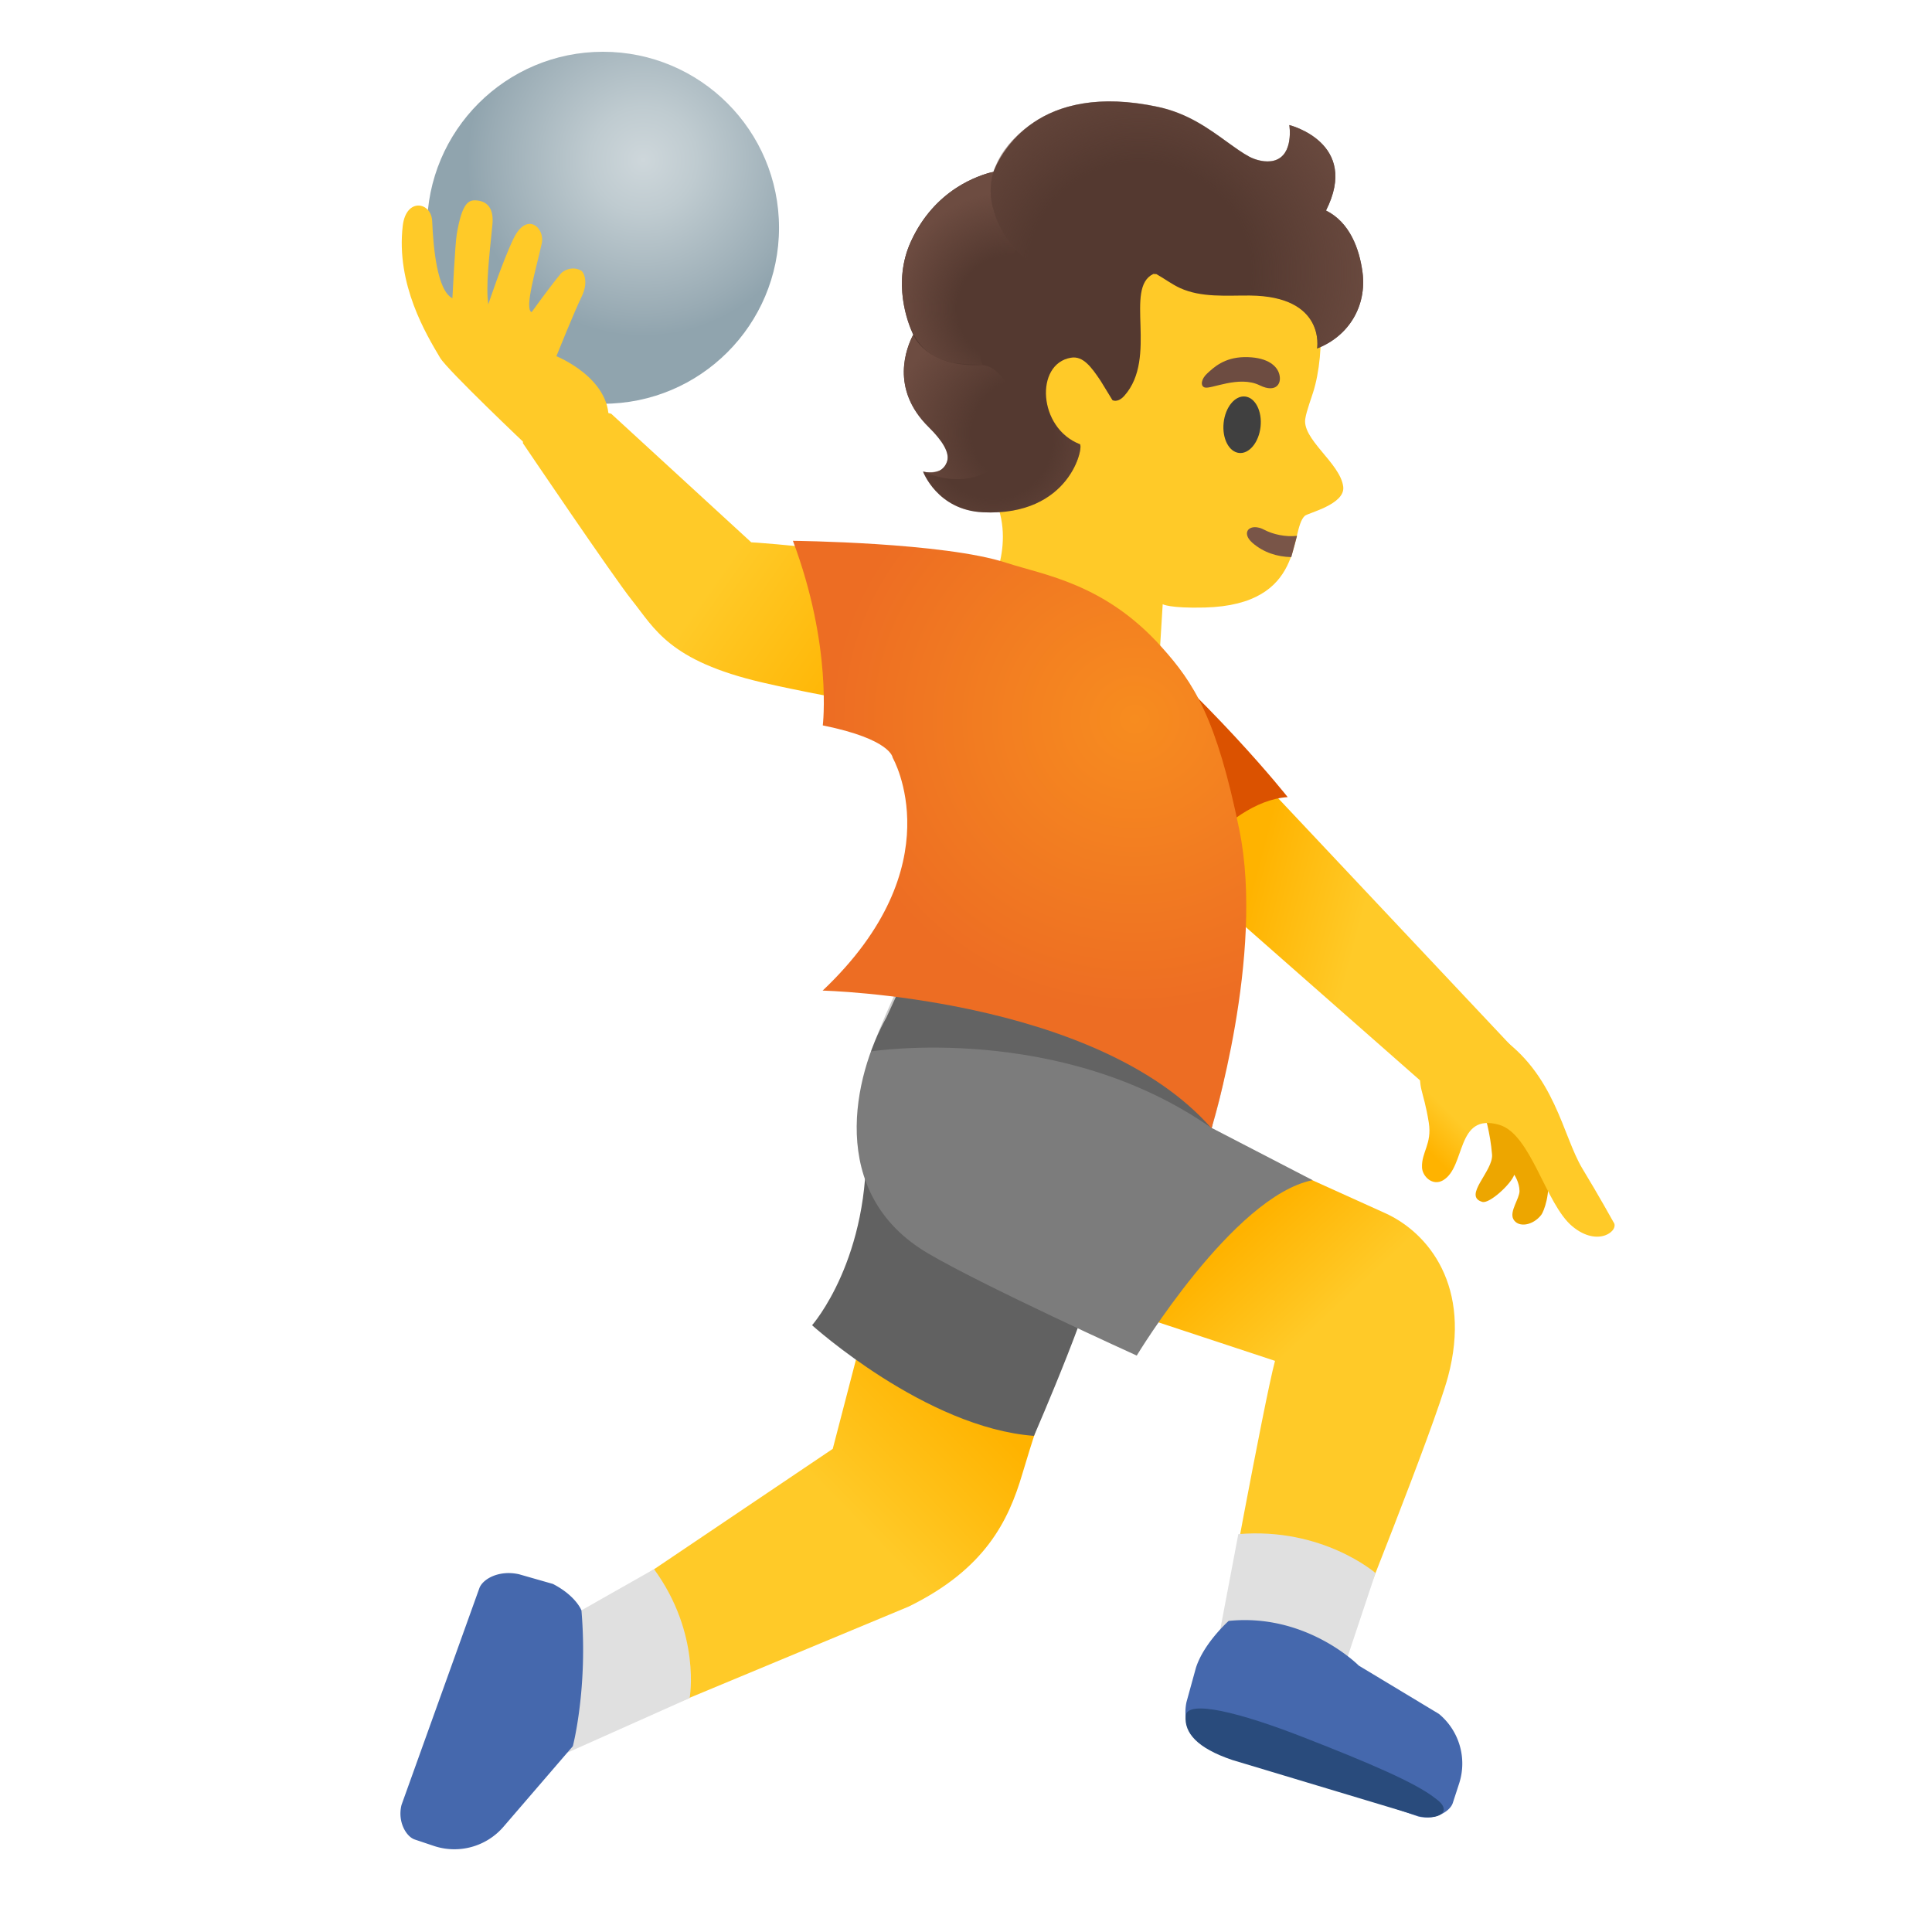 <svg width="128" height="128" xmlns="http://www.w3.org/2000/svg"><defs><radialGradient cx="38.529%" cy="30.798%" fx="38.529%" fy="30.798%" r="50.086%" id="e"><stop stop-color="#CED7DB" offset="0%"/><stop stop-color="#BFCBD0" offset="30.3%"/><stop stop-color="#99ABB4" offset="88%"/><stop stop-color="#90A4AE" offset="100%"/></radialGradient><radialGradient cx="27.633%" cy="30.376%" fx="27.633%" fy="30.376%" r="64.66%" gradientTransform="matrix(.943 .258 -.334 .728 .117 .012)" id="h"><stop stop-color="#F78C1F" offset="0%"/><stop stop-color="#ED6D23" offset="100%"/></radialGradient><radialGradient cx="-1.255%" cy="61.888%" fx="-1.255%" fy="61.888%" r="101.344%" gradientTransform="scale(1 .786) rotate(17.451 -.56 .703)" id="i"><stop stop-color="#6D4C41" stop-opacity="0" offset="45%"/><stop stop-color="#6D4C41" offset="100%"/></radialGradient><radialGradient cx="4.476%" cy="70.268%" fx="4.476%" fy="70.268%" r="102.159%" gradientTransform="matrix(.983 -.108 .183 .582 -.128 .299)" id="j"><stop stop-color="#6D4C41" stop-opacity="0" offset="45%"/><stop stop-color="#6D4C41" offset="100%"/></radialGradient><radialGradient cx="59.115%" cy="69.795%" fx="59.115%" fy="69.795%" r="97.224%" gradientTransform="scale(.663 1) rotate(-11.63 .741 -.777)" id="k"><stop stop-color="#6D4C41" stop-opacity="0" offset="45%"/><stop stop-color="#6D4C41" offset="100%"/></radialGradient><radialGradient cx="56.373%" cy="29.425%" fx="56.373%" fy="29.425%" r="120.754%" gradientTransform="scale(.68 1) rotate(11.449 .696 1.618)" id="l"><stop stop-color="#6D4C41" stop-opacity="0" offset="45%"/><stop stop-color="#6D4C41" offset="100%"/></radialGradient><linearGradient x1="83.028%" y1="85.709%" x2="26.375%" y2="29.307%" id="a"><stop stop-color="#FFCA28" offset="59.8%"/><stop stop-color="#FFB300" offset="100%"/></linearGradient><linearGradient x1="22.526%" y1="81.249%" x2="56.745%" y2="38.078%" id="b"><stop stop-color="#FFCA28" offset="59.8%"/><stop stop-color="#FFB300" offset="100%"/></linearGradient><linearGradient x1="-2.84%" y1="63.615%" x2="69.152%" y2="44.8%" id="c"><stop stop-color="#FFCA28" offset="59.8%"/><stop stop-color="#FFB300" offset="100%"/></linearGradient><linearGradient x1="35.718%" y1="39.997%" x2="70.698%" y2="77.147%" id="d"><stop stop-color="#FFCA28" offset="59.8%"/><stop stop-color="#FFB300" offset="100%"/></linearGradient><linearGradient x1="114.468%" y1="25.374%" x2="25.321%" y2="63.139%" id="f"><stop stop-color="#FFCA28" offset="59.8%"/><stop stop-color="#FFB300" offset="100%"/></linearGradient><linearGradient x1="72.097%" y1="15.912%" x2="-51.115%" y2="173.473%" id="g"><stop stop-color="#FFCA28" offset="59.8%"/><stop stop-color="#FFB300" offset="100%"/></linearGradient></defs><g transform="matrix(-1 0 0 1 106.972 3.43)" fill="none"><path d="m51.8 92.56-4.01-15.41-12.48 5.05s2.82 8.25 3.93 12.02c.92 3.12 2.47 6.31 7.53 8.79l22.24 9.26.6-7.71-17.81-12Z" fill="url(#a)"/><path d="M63.64 100.53c-3.13 4.29-2.36 8.54-2.36 8.54l8.51 3.8 1.06-8.25-7.21-4.09Z" fill="#E0E0E0"/><path d="M75.22 101.81c-.22-.64-1.33-1.24-2.64-.94l-2.24.64c-1.53.79-1.89 1.75-1.89 1.75-.44 5.15.57 9 .57 9l4.58 5.32a4.293 4.293 0 0 0 4.62 1.29l1.28-.43c.56-.19 1.15-1.18.87-2.29l-5.15-14.34Z" fill="#4568AD"/><path d="M34.25 79.86c-.24 1.62 4.22 11.84 4.22 11.84 7.18-.54 14.7-7.33 14.7-7.33s-3.92-4.44-3.56-12.59l-15.36 8.08Z" fill="#616161"/><path d="m17.58 105.17 8.51-.07s-2.84-15.54-3.59-18.37l19.8-6.54-4.35-13.53-22.74 10.28c-2.88 1.3-5.77 4.87-4.17 10.85.93 3.43 6.54 17.38 6.54 17.38Z" fill="url(#b)"/><path d="M24.93 98.21c-5.59-.47-9.09 2.58-9.09 2.58l3 9 7.75-2.82-1.66-8.76Z" fill="#E0E0E0"/><path d="M27.39 111.94c.64-.21 1.26-1.31.97-2.62l-.62-2.25c-.52-1.64-2.17-3.11-2.17-3.11-5.18-.53-8.62 2.96-8.62 2.96l-5.31 3.2a4.272 4.272 0 0 0-1.34 4.61l.42 1.29c.18.56 1.17 1.16 2.28.9l14.39-4.98Z" fill="#4568AD"/><path d="M20.64 111.66c-4.39 1.71-7.46 3.03-8.73 4.03-1.33.91-.17 1.54 1.13 1.18l12.3-3.7c2.33-.79 3.18-1.8 3.08-2.92-.1-1.11-3.66-.2-7.78 1.41Z" fill="#294B7C"/><path d="M20.01 74.76c5.26 1.05 11.65 11.62 11.65 11.62s10.21-4.63 13.86-6.79c6.72-3.97 4.87-11.79 2.72-15.62l-2.73-5.96-19.36 4.93-.26 4.18.8 4.18-6.68 3.46Z" fill="#7C7C7C"/><path d="M26.7 71.31c10.04-7.05 22.57-5.08 22.57-5.08-1.54-4.2-4.48-9.59-4.48-9.59s-18.82 4.97-19.18 7.55c-.37 2.58 1.09 7.12 1.09 7.12Z" fill="#000" opacity=".2"/><path d="m31.94 51.39-4.77-7.12L6.59 66.14s0 1.54 1.78 2.59c1.78 1.05 3.54.28 3.54.28l20.03-17.62Z" fill="url(#c)"/><path d="M6.5 68.57s-1.54 2.53-2.06 5.75c-.21 1.33.25 2.52.42 2.74.55.71 1.53.87 1.85.28.27-.51-.41-1.36-.41-1.86.01-.6.35-1.08.35-1.08.21.62 1.64 1.93 2.11 1.8 1.33-.38-.73-2.04-.64-3.14.24-2.86 1.33-4.73 1.33-4.73l-2.95.24Z" fill="#EDA600"/><path d="M12.84 67.02c.2 1.81-.16 1.64-.53 3.93-.22 1.41.49 1.95.45 2.96-.02.6-.7 1.26-1.39.86-1.53-.89-.84-4.5-3.72-3.68-2.11.6-3.07 5.24-4.84 6.72-1.73 1.45-3.17.26-2.73-.28 0 0 .94-1.7 2.05-3.53 1.33-2.2 1.8-6.28 5.62-8.84l5.09 1.86Z" fill="url(#d)"/><path d="M34.38 36.62C26.68 43 21.66 49.38 21.66 49.38c4.27.28 8.09 6.48 8.09 6.48s10.42-24.04 4.63-19.24Z" fill="#DB5200"/><path d="M42.82 12.42c-2.18-4.7-9.46-7.14-14.49-5.92-5.63 1.37-8.4 5.71-8.82 10.98-.15 1.91.05 3.79.47 5.1.05.16.45 1.3.5 1.66.32 1.39-2.3 2.99-2.5 4.57-.15 1.18 2.34 1.74 2.55 1.94 1.03.97-.1 5.89 6.62 6.07 2.34.06 2.79-.22 2.79-.22l.47 7.63 11.18-8.24s-2.07-3.28-.43-6.58c2.12-4.3 4.44-11 1.66-16.99Z" fill="#FFCA28"/><path d="M21.42 33.48c.93-.02 1.83-.3 2.57-.94.81-.7.17-1.37-.78-.87-.57.3-1.4.49-2.17.4l.38 1.41Z" fill="#795548"/><ellipse fill="#404040" transform="rotate(-6.102 24.68 24.71)" cx="24.68" cy="24.71" rx="1.23" ry="1.88"/><path d="M23.51 22.1c-1.12.55-1.53-.17-1.25-.87.21-.51.86-1.02 2.28-1 1.34.03 2.01.68 2.44 1.07.43.39.47.85.18.94-.41.14-2.27-.82-3.65-.14Z" fill="#6D4C41"/><circle fill="url(#e)" cx="67.02" cy="11.66" r="11.66"/><path d="M41.95 35.44c-5.57 2.65-.62 9.18-.62 9.18s10.75-1.8 15.12-2.83c6.21-1.44 7.15-3.58 8.66-5.46 1.21-1.51 7.22-10.4 7.22-10.4l-.34-3.15-5.51 1.2-9.28 8.52c0-.01-10.38.63-15.25 2.94Z" fill="url(#f)"/><path d="M66.65 24.44c-.14-2.83 3.46-4.27 3.46-4.27s-1.21-3.01-1.68-3.96c-.46-.95-.14-1.61.04-1.71.58-.33 1.17-.01 1.35.2.77.93 1.93 2.55 1.93 2.55.5-.2-.28-2.8-.67-4.55-.23-1.03.99-2.15 1.87-.32.73 1.51 1.67 4.35 1.67 4.35.17-1.16-.04-2.98-.27-5.27-.11-1.07.33-1.55 1.03-1.61.52-.05.97.09 1.33 2.23.11.64.29 4.25.29 4.25 1.01-.52 1.26-3.31 1.34-5.11.05-1.27 1.73-1.59 1.95.32.45 3.88-1.56 7.19-2.48 8.74-.48.81-5.78 5.83-5.78 5.83l-5.38-1.67Z" fill="url(#g)"/><path d="M52.47 62.2c-8.76-8.29-4.64-15.43-4.64-15.43s.08-1.22 4.63-2.14c0 0-.64-5.25 1.98-12.23 0 0-10.01.1-14.15 1.46-2.48.81-6.49 1.36-10.26 5.56-2.16 2.4-3.65 4.7-5.17 12.14-1.69 8.29 1.85 19.76 1.85 19.76 7.64-8.7 25.76-9.12 25.76-9.12Z" fill="url(#h)"/><path d="M46.62 12.57c-1.58-3.47-4.51-4.4-5.46-4.61-.5-1.27-2.96-6.02-10.93-4.3-1.94.42-3.32 1.42-4.55 2.31-.53.38-1.02.74-1.49.99-.38.2-1.06.41-1.64.25-1.32-.37-1-2.35-1-2.35s-4.7 1.17-2.43 5.66c-1.56.78-2.21 2.51-2.42 4.11-.28 2.19.88 4.2 3.01 5.03 0 0-.59-3.47 4.46-3.51 1.56-.01 3.21.15 4.63-.5.54-.25 1.04-.63 1.56-.92.12-.01.2-.01.2-.01 1.96.93-.33 5.54 1.92 8.07.45.5.79.29.79.29l.79-1.29c.6-.89 1.15-1.66 1.96-1.52 2.4.4 2.18 4.66-.59 5.73-.27.11.61 4.8 6.44 4.51 3.01-.15 3.95-2.7 3.95-2.7s-1.27.38-1.6-.69c-.17-.56.31-1.35 1.21-2.24 2.6-2.55 1.48-5.28 1.04-6.13.38-.82 1.39-3.47.15-6.18Z" fill="#543930"/><path d="M46.47 18.75c.04-.1-.73 2.19-4.61 2.01-1.58.08-3.6 4-1.16 6.41 2.16 2.13 5.12.64 5.12.64s-.41.14-1.03-.04c-.4-.12-.57-.63-.57-.65-.17-.56.31-1.35 1.21-2.24 2.6-2.56 1.48-5.29 1.04-6.13Z" fill="url(#i)"/><path d="M46.62 12.57c-.83-1.83-2.27-3.33-4.11-4.15-.27-.12-.92-.4-1.36-.46.25.82.27 1.7-.04 2.63-.01.03-.35 1.41-1.46 2.55.91 1.13 1.4 2.54 1.87 3.91.41 1.2.82 2.53.34 3.7.74-.08 1.92.07 3.19-.58 1.21-.62 1.79-2.08 2.03-3.38.27-1.41.15-2.9-.46-4.22Z" fill="url(#j)"/><path d="M41.11 10.59c.81-2.44-.61-4.57-2.66-5.94-2.41-1.6-5.48-1.59-8.22-1-1.94.42-3.32 1.42-4.55 2.31-.53.38-1.02.74-1.49.99-.38.2-1.06.41-1.64.25-1.32-.37-1-2.35-1-2.35s-4.7 1.17-2.43 5.66c-1.56.78-2.21 2.51-2.42 4.11-.28 2.19.88 4.2 3.01 5.03 0 0-.59-3.47 4.46-3.51 1.56-.01 3.21.15 4.63-.5 1.26-.58 1.66-1.29 3.1-1.29 1.55.01 3.65.5 5.23.18 3.19-.65 3.97-3.89 3.98-3.94Z" fill="url(#k)"/><path d="M40.7 27.17c-1.09-1.05-1.46-2.85-3.13-3.74-.25 1.07-.96 2.11-2.14 2.57-.27.11.61 4.8 6.44 4.51 3.01-.15 3.95-2.7 3.95-2.7s-2.92 1.47-5.12-.64Z" fill="url(#l)"/></g></svg>